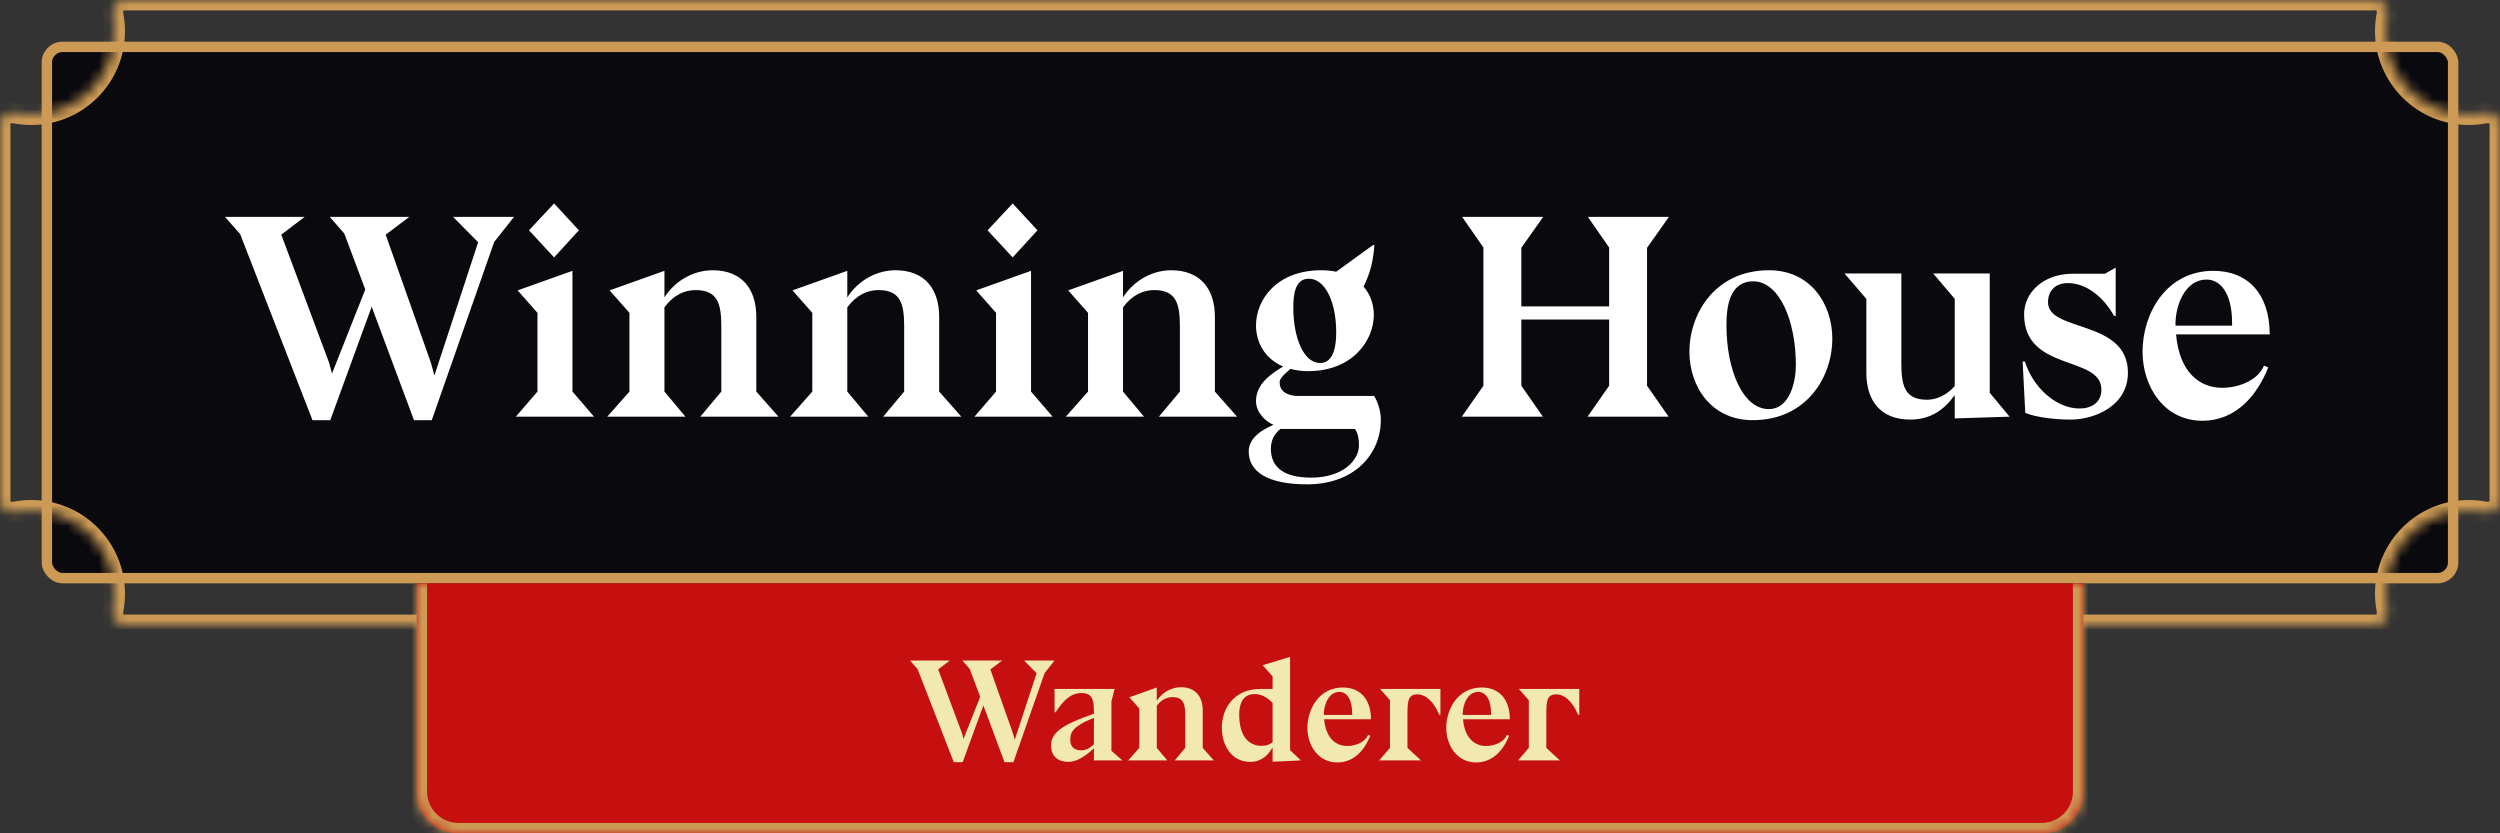 <svg width="240" height="80" viewBox="0 0 240 80" fill="none" xmlns="http://www.w3.org/2000/svg">
<rect x="0" y="0" width="240" height="80" fill="#333333" stroke="none"/>
<rect x="4.5" y="4.5" width="231" height="51" rx="1.5" fill="#09090E"/>
<rect x="4.5" y="4.5" width="231" height="51" rx="1.5" stroke="#CC9A54"/>
<path d="M41.702 36.052L45.902 23.256L43.494 20.82H49.346L47.442 23.228L41.45 40.336H39.742L35.682 29.444L31.706 40.336H29.998L23.054 22.472L21.598 20.82H29.242L27.002 22.528L31.594 34.82L31.874 35.856L35.066 27.792L33.05 22.416L31.65 20.82H39.294L37.026 22.528L41.366 34.82L41.702 36.052ZM50.784 22.108L53.192 19.532L55.572 22.108L53.192 24.712L50.784 22.108ZM49.692 27.876L54.956 26V37.592L57.028 40H49.524L51.596 37.592V30.032L49.692 27.876ZM74.734 40H67.23L69.246 37.592V31.376C69.246 29.22 68.938 27.848 66.782 27.848C65.746 27.848 64.682 28.296 63.786 29.5V37.592L65.802 40H58.298L60.426 37.592V30.032L58.522 27.876L63.786 26V28.548C64.906 26.812 66.726 25.944 68.406 25.944C71.262 25.944 72.606 27.792 72.606 30.424V37.592L74.734 40ZM92.289 40H84.785L86.801 37.592V31.376C86.801 29.22 86.493 27.848 84.337 27.848C83.301 27.848 82.237 28.296 81.341 29.5V37.592L83.357 40H75.853L77.981 37.592V30.032L76.077 27.876L81.341 26V28.548C82.461 26.812 84.281 25.944 85.961 25.944C88.817 25.944 90.161 27.792 90.161 30.424V37.592L92.289 40ZM94.808 22.108L97.216 19.532L99.596 22.108L97.216 24.712L94.808 22.108ZM93.716 27.876L98.98 26V37.592L101.052 40H93.548L95.62 37.592V30.032L93.716 27.876ZM118.758 40H111.254L113.27 37.592V31.376C113.27 29.22 112.962 27.848 110.806 27.848C109.77 27.848 108.706 28.296 107.81 29.5V37.592L109.826 40H102.322L104.45 37.592V30.032L102.546 27.876L107.81 26V28.548C108.93 26.812 110.75 25.944 112.43 25.944C115.286 25.944 116.63 27.792 116.63 30.424V37.592L118.758 40ZM131.832 23.508L131.944 23.536C131.804 25.244 131.524 26.224 130.908 27.512C131.552 28.268 131.888 29.22 131.888 30.228C131.888 32.636 129.9 35.632 125.56 35.632C124.944 35.632 124.384 35.548 123.88 35.408C123.488 35.772 122.844 36.276 122.844 36.668C122.844 37.508 123.404 37.9 124.384 38.012H131.916C132.224 38.516 132.56 39.356 132.56 40.308C132.56 43.556 130.068 46.496 125.476 46.496C121.696 46.496 119.876 45.292 119.876 43.332C119.876 41.96 121.332 41.176 122.256 40.784C121.444 40.448 120.576 39.552 120.576 38.516C120.576 36.808 122.088 35.856 123.18 35.184C121.444 34.456 120.576 32.888 120.576 31.236C120.576 28.828 122.508 25.944 126.848 25.944C127.38 25.944 127.856 26 128.276 26.084L131.832 23.508ZM125.644 26.756C124.272 26.756 124.16 28.408 124.16 29.528C124.16 32.412 125.14 34.848 126.736 34.848C128.108 34.848 128.276 33.028 128.276 31.908C128.276 29.024 127.24 26.756 125.644 26.756ZM130.068 41.176H122.928C122.312 41.652 122.004 42.296 122.004 43.08C122.004 44.928 123.348 45.852 125.868 45.852C129.004 45.852 130.46 44.116 130.46 42.772C130.46 42.072 130.348 41.54 130.068 41.176ZM158.116 37.032L160.188 40H152.404L154.476 37.032V30.676H146.048V37.032L148.12 40H140.336L142.408 37.032V23.76L140.364 20.82H148.148L146.048 23.788V29.416H154.476V23.76L152.432 20.82H160.216L158.116 23.788V37.032ZM175.904 32.524C175.904 36.136 173.468 40.336 168.26 40.336C164.284 40.336 162.184 37.116 162.184 33.756C162.184 30.144 164.62 25.944 169.828 25.944C173.804 25.944 175.904 29.164 175.904 32.524ZM168.316 27.008C165.992 27.008 165.74 29.528 165.74 31.208C165.74 35.576 167.336 39.272 169.8 39.272C171.872 39.272 172.404 36.528 172.404 35.072C172.404 30.704 170.78 27.008 168.316 27.008ZM182.53 26.252V34.848C182.53 37.004 182.838 38.376 184.994 38.376C185.946 38.376 186.926 37.9 187.654 37.06V28.688L185.582 26.252H191.014V37.704L192.918 40L187.654 40.168V37.928C186.646 39.328 185.358 40.28 183.37 40.28C180.514 40.28 179.17 38.432 179.17 35.8V28.688L177.07 26.252H182.53ZM194.173 34.708H194.397C195.125 37.116 197.337 39.216 199.633 39.216C200.781 39.216 201.733 38.656 201.733 37.396C201.733 34.092 194.313 35.716 194.313 30.172C194.313 28.1 196.133 26.28 198.989 26.28H202.069L203.105 25.692V30.34L202.937 30.312C201.929 28.492 200.249 27.148 198.457 27.176C197.281 27.204 196.609 27.932 196.609 29.024C196.609 31.908 204.281 30.648 204.281 35.772C204.281 39.02 201.005 40.28 198.793 40.28C197.393 40.28 195.489 40.084 194.425 39.636L194.173 34.708ZM217.892 32.076V32.104H208.904C209.212 35.716 211.144 37.228 213.328 37.228C215.232 37.228 216.912 36.276 217.332 35.1L217.752 35.268C216.744 37.816 214.756 40.392 211.424 40.392C207.756 40.392 205.684 37.116 205.684 33.756C205.684 30.144 207.924 26 212.488 26C215.82 26 217.864 28.24 217.892 32.02L217.92 32.076H217.892ZM214.28 31.264V31.012C214.28 28.016 213.076 26.84 211.844 26.84C209.716 26.84 208.848 29.388 208.848 31.068V31.264H214.28Z" fill="white"/>
<mask id="path-3-inside-1_1798_4049" fill="white">
<path fill-rule="evenodd" clip-rule="evenodd" d="M240 11.902C240 11.193 239.276 10.704 238.581 10.844C238.07 10.946 237.541 11 237 11C232.582 11 229 7.418 229 3C229 2.459 229.054 1.93 229.156 1.419C229.296 0.724 228.807 0 228.098 0H11.902C11.193 0 10.704 0.724 10.844 1.419C10.946 1.93 11 2.459 11 3C11 7.418 7.418 11 3 11C2.459 11 1.93 10.946 1.419 10.844C0.724 10.704 0 11.193 0 11.902V48.098C0 48.807 0.724 49.296 1.419 49.156C1.93 49.054 2.459 49 3 49C7.418 49 11 52.582 11 57C11 57.541 10.946 58.07 10.844 58.581C10.704 59.276 11.193 60 11.902 60H228.098C228.807 60 229.296 59.276 229.156 58.581C229.054 58.07 229 57.541 229 57C229 52.582 232.582 49 237 49C237.541 49 238.07 49.054 238.581 49.156C239.276 49.296 240 48.807 240 48.098V11.902Z"/>
</mask>
<path d="M229.156 58.581L230.137 58.384L229.156 58.581ZM1.419 10.844L1.616 9.863L1.419 10.844ZM238.581 49.156L238.777 48.176L238.581 49.156ZM10.844 1.419L9.863 1.616L10.844 1.419ZM1.419 49.156L1.223 48.176L1.419 49.156ZM229.156 1.419L228.176 1.223L229.156 1.419ZM10.844 58.581L9.863 58.384L10.844 58.581ZM238.581 10.844L238.777 11.824L238.581 10.844ZM238.384 9.863C237.938 9.953 237.475 10 237 10V12C237.608 12 238.202 11.94 238.777 11.824L238.384 9.863ZM237 10C233.134 10 230 6.866 230 3H228C228 7.971 232.029 12 237 12V10ZM230 3C230 2.525 230.047 2.062 230.137 1.616L228.176 1.223C228.06 1.798 228 2.392 228 3H230ZM11.902 1H228.098V-1H11.902V1ZM12 3C12 2.392 11.94 1.798 11.824 1.223L9.863 1.616C9.953 2.062 10 2.525 10 3H12ZM3 12C7.971 12 12 7.971 12 3H10C10 6.866 6.866 10 3 10V12ZM1.223 11.824C1.798 11.94 2.392 12 3 12V10C2.525 10 2.062 9.953 1.616 9.863L1.223 11.824ZM1 48.098V11.902H-1V48.098H1ZM3 48C2.392 48 1.798 48.06 1.223 48.176L1.616 50.137C2.062 50.047 2.525 50 3 50V48ZM12 57C12 52.029 7.971 48 3 48V50C6.866 50 10 53.134 10 57H12ZM11.824 58.778C11.94 58.202 12 57.608 12 57H10C10 57.475 9.953 57.938 9.863 58.384L11.824 58.778ZM228.098 59H11.902V61H228.098V59ZM228 57C228 57.608 228.06 58.202 228.176 58.778L230.137 58.384C230.047 57.938 230 57.475 230 57H228ZM237 48C232.029 48 228 52.029 228 57H230C230 53.134 233.134 50 237 50V48ZM238.777 48.176C238.202 48.06 237.608 48 237 48V50C237.475 50 237.938 50.047 238.384 50.137L238.777 48.176ZM239 11.902V48.098H241V11.902H239ZM228.098 61C229.564 61 230.374 59.569 230.137 58.384L228.176 58.778C228.189 58.842 228.171 58.915 228.134 58.966C228.118 58.989 228.104 58.998 228.101 58.999C228.1 59 228.101 59 228.098 59V61ZM1.616 9.863C0.431 9.626 -1 10.436 -1 11.902H1C1 11.899 1 11.9 1 11.899C1.003 11.896 1.011 11.882 1.034 11.866C1.085 11.829 1.158 11.812 1.223 11.824L1.616 9.863ZM238.384 50.137C239.569 50.374 241 49.564 241 48.098H239C239 48.101 239 48.099 239 48.101C238.997 48.105 238.989 48.118 238.966 48.134C238.915 48.172 238.842 48.188 238.777 48.176L238.384 50.137ZM11.902 -1C10.436 -1 9.626 0.431 9.863 1.616L11.824 1.223C11.812 1.158 11.829 1.085 11.866 1.034C11.882 1.011 11.896 1.003 11.899 1C11.9 1 11.899 1 11.902 1V-1ZM-1 48.098C-1 49.564 0.431 50.374 1.616 50.137L1.223 48.176C1.158 48.188 1.085 48.172 1.034 48.134C1.011 48.118 1.003 48.105 1 48.101C1 48.099 1 48.101 1 48.098H-1ZM230.137 1.616C230.374 0.431 229.564 -1 228.098 -1V1C228.101 1 228.1 1 228.101 1C228.104 1.003 228.118 1.011 228.134 1.034C228.171 1.085 228.189 1.158 228.176 1.223L230.137 1.616ZM9.863 58.384C9.626 59.569 10.436 61 11.902 61V59C11.899 59 11.9 59 11.899 58.999C11.896 58.998 11.882 58.989 11.866 58.966C11.829 58.915 11.812 58.842 11.824 58.778L9.863 58.384ZM238.777 11.824C238.842 11.812 238.915 11.829 238.966 11.866C238.989 11.882 238.997 11.896 239 11.899C239 11.9 239 11.899 239 11.902H241C241 10.436 239.569 9.626 238.384 9.863L238.777 11.824Z" fill="#CC9A54" mask="url(#path-3-inside-1_1798_4049)"/>
<mask id="path-5-inside-2_1798_4049" fill="white">
<path d="M40 56H200V76C200 78.209 198.209 80 196 80H44C41.791 80 40 78.209 40 76V56Z"/>
</mask>
<path d="M40 56H200V76C200 78.209 198.209 80 196 80H44C41.791 80 40 78.209 40 76V56Z" fill="#C61010"/>
<path d="M40 56H200H40ZM201 76C201 78.761 198.761 81 196 81H44C41.239 81 39 78.761 39 76H41C41 77.657 42.343 79 44 79H196C197.657 79 199 77.657 199 76H201ZM44 81C41.239 81 39 78.761 39 76V56H41V76C41 77.657 42.343 79 44 79V81ZM201 56V76C201 78.761 198.761 81 196 81V79C197.657 79 199 77.657 199 76V56H201Z" fill="#CC9A54" mask="url(#path-5-inside-2_1798_4049)"/>
<path d="M97.414 71.026L99.514 64.628L98.31 63.41H101.236L100.284 64.614L97.288 73.168H96.434L94.404 67.722L92.416 73.168H91.562L88.09 64.236L87.362 63.41H91.184L90.064 64.264L92.36 70.41L92.5 70.928L94.096 66.896L93.088 64.208L92.388 63.41H96.21L95.076 64.264L97.246 70.41L97.414 71.026ZM105.017 73V71.824C104.485 72.342 103.505 73.14 102.581 73.14C101.615 73.14 100.901 72.664 100.901 71.53C100.901 70.102 102.595 69.374 105.017 68.52C105.017 67.4 104.989 66.532 103.841 66.532C102.721 66.532 102.049 67.316 101.335 68.38H101.237V66.14H107.005L106.697 67.344V72.09H106.711L107.747 73H105.017ZM105.017 71.446V68.912C102.819 69.794 102.749 70.396 102.749 71.068C102.749 71.74 103.211 72.034 103.799 72.034C104.233 72.034 104.667 71.81 105.017 71.446ZM116.527 73H112.775L113.783 71.796V68.688C113.783 67.61 113.629 66.924 112.551 66.924C112.033 66.924 111.501 67.148 111.053 67.75V71.796L112.061 73H108.309L109.373 71.796V68.016L108.421 66.938L111.053 66V67.274C111.613 66.406 112.523 65.972 113.363 65.972C114.791 65.972 115.463 66.896 115.463 68.212V71.796L116.527 73ZM122.169 73.126V71.754C121.749 72.482 121.105 73.14 120.027 73.14C118.193 73.14 117.297 71.53 117.297 69.85C117.297 68.044 118.445 66.14 120.993 66.14H122.169V64.936L121.217 63.858L123.849 63.06V72.02L124.885 73L122.169 73.126ZM122.169 71.25V67.484C121.749 67.036 121.175 66.63 120.447 66.63C119.215 66.63 118.963 67.736 118.963 68.576C118.963 70.76 119.929 71.6 121.119 71.6C121.609 71.6 121.903 71.46 122.169 71.25ZM131.614 69.038V69.052H127.12C127.274 70.858 128.24 71.614 129.332 71.614C130.284 71.614 131.124 71.138 131.334 70.55L131.544 70.634C131.04 71.908 130.046 73.196 128.38 73.196C126.546 73.196 125.51 71.558 125.51 69.878C125.51 68.072 126.63 66 128.912 66C130.578 66 131.6 67.12 131.614 69.01L131.628 69.038H131.614ZM129.808 68.632V68.506C129.808 67.008 129.206 66.42 128.59 66.42C127.526 66.42 127.092 67.694 127.092 68.534V68.632H129.808ZM138.281 68.618H138.169C137.553 67.148 136.727 66.658 136.083 66.658C135.117 66.658 135.117 67.358 135.117 68.786V71.796L136.419 73H132.401L133.437 71.796V67.218L132.485 66.14H138.281V68.618ZM144.944 69.038V69.052H140.45C140.604 70.858 141.57 71.614 142.662 71.614C143.614 71.614 144.454 71.138 144.664 70.55L144.874 70.634C144.37 71.908 143.376 73.196 141.71 73.196C139.876 73.196 138.84 71.558 138.84 69.878C138.84 68.072 139.96 66 142.242 66C143.908 66 144.93 67.12 144.944 69.01L144.958 69.038H144.944ZM143.138 68.632V68.506C143.138 67.008 142.536 66.42 141.92 66.42C140.856 66.42 140.422 67.694 140.422 68.534V68.632H143.138ZM151.611 68.618H151.499C150.883 67.148 150.057 66.658 149.413 66.658C148.447 66.658 148.447 67.358 148.447 68.786V71.796L149.749 73H145.731L146.767 71.796V67.218L145.815 66.14H151.611V68.618Z" fill="#F1E9B1"/>
</svg>
